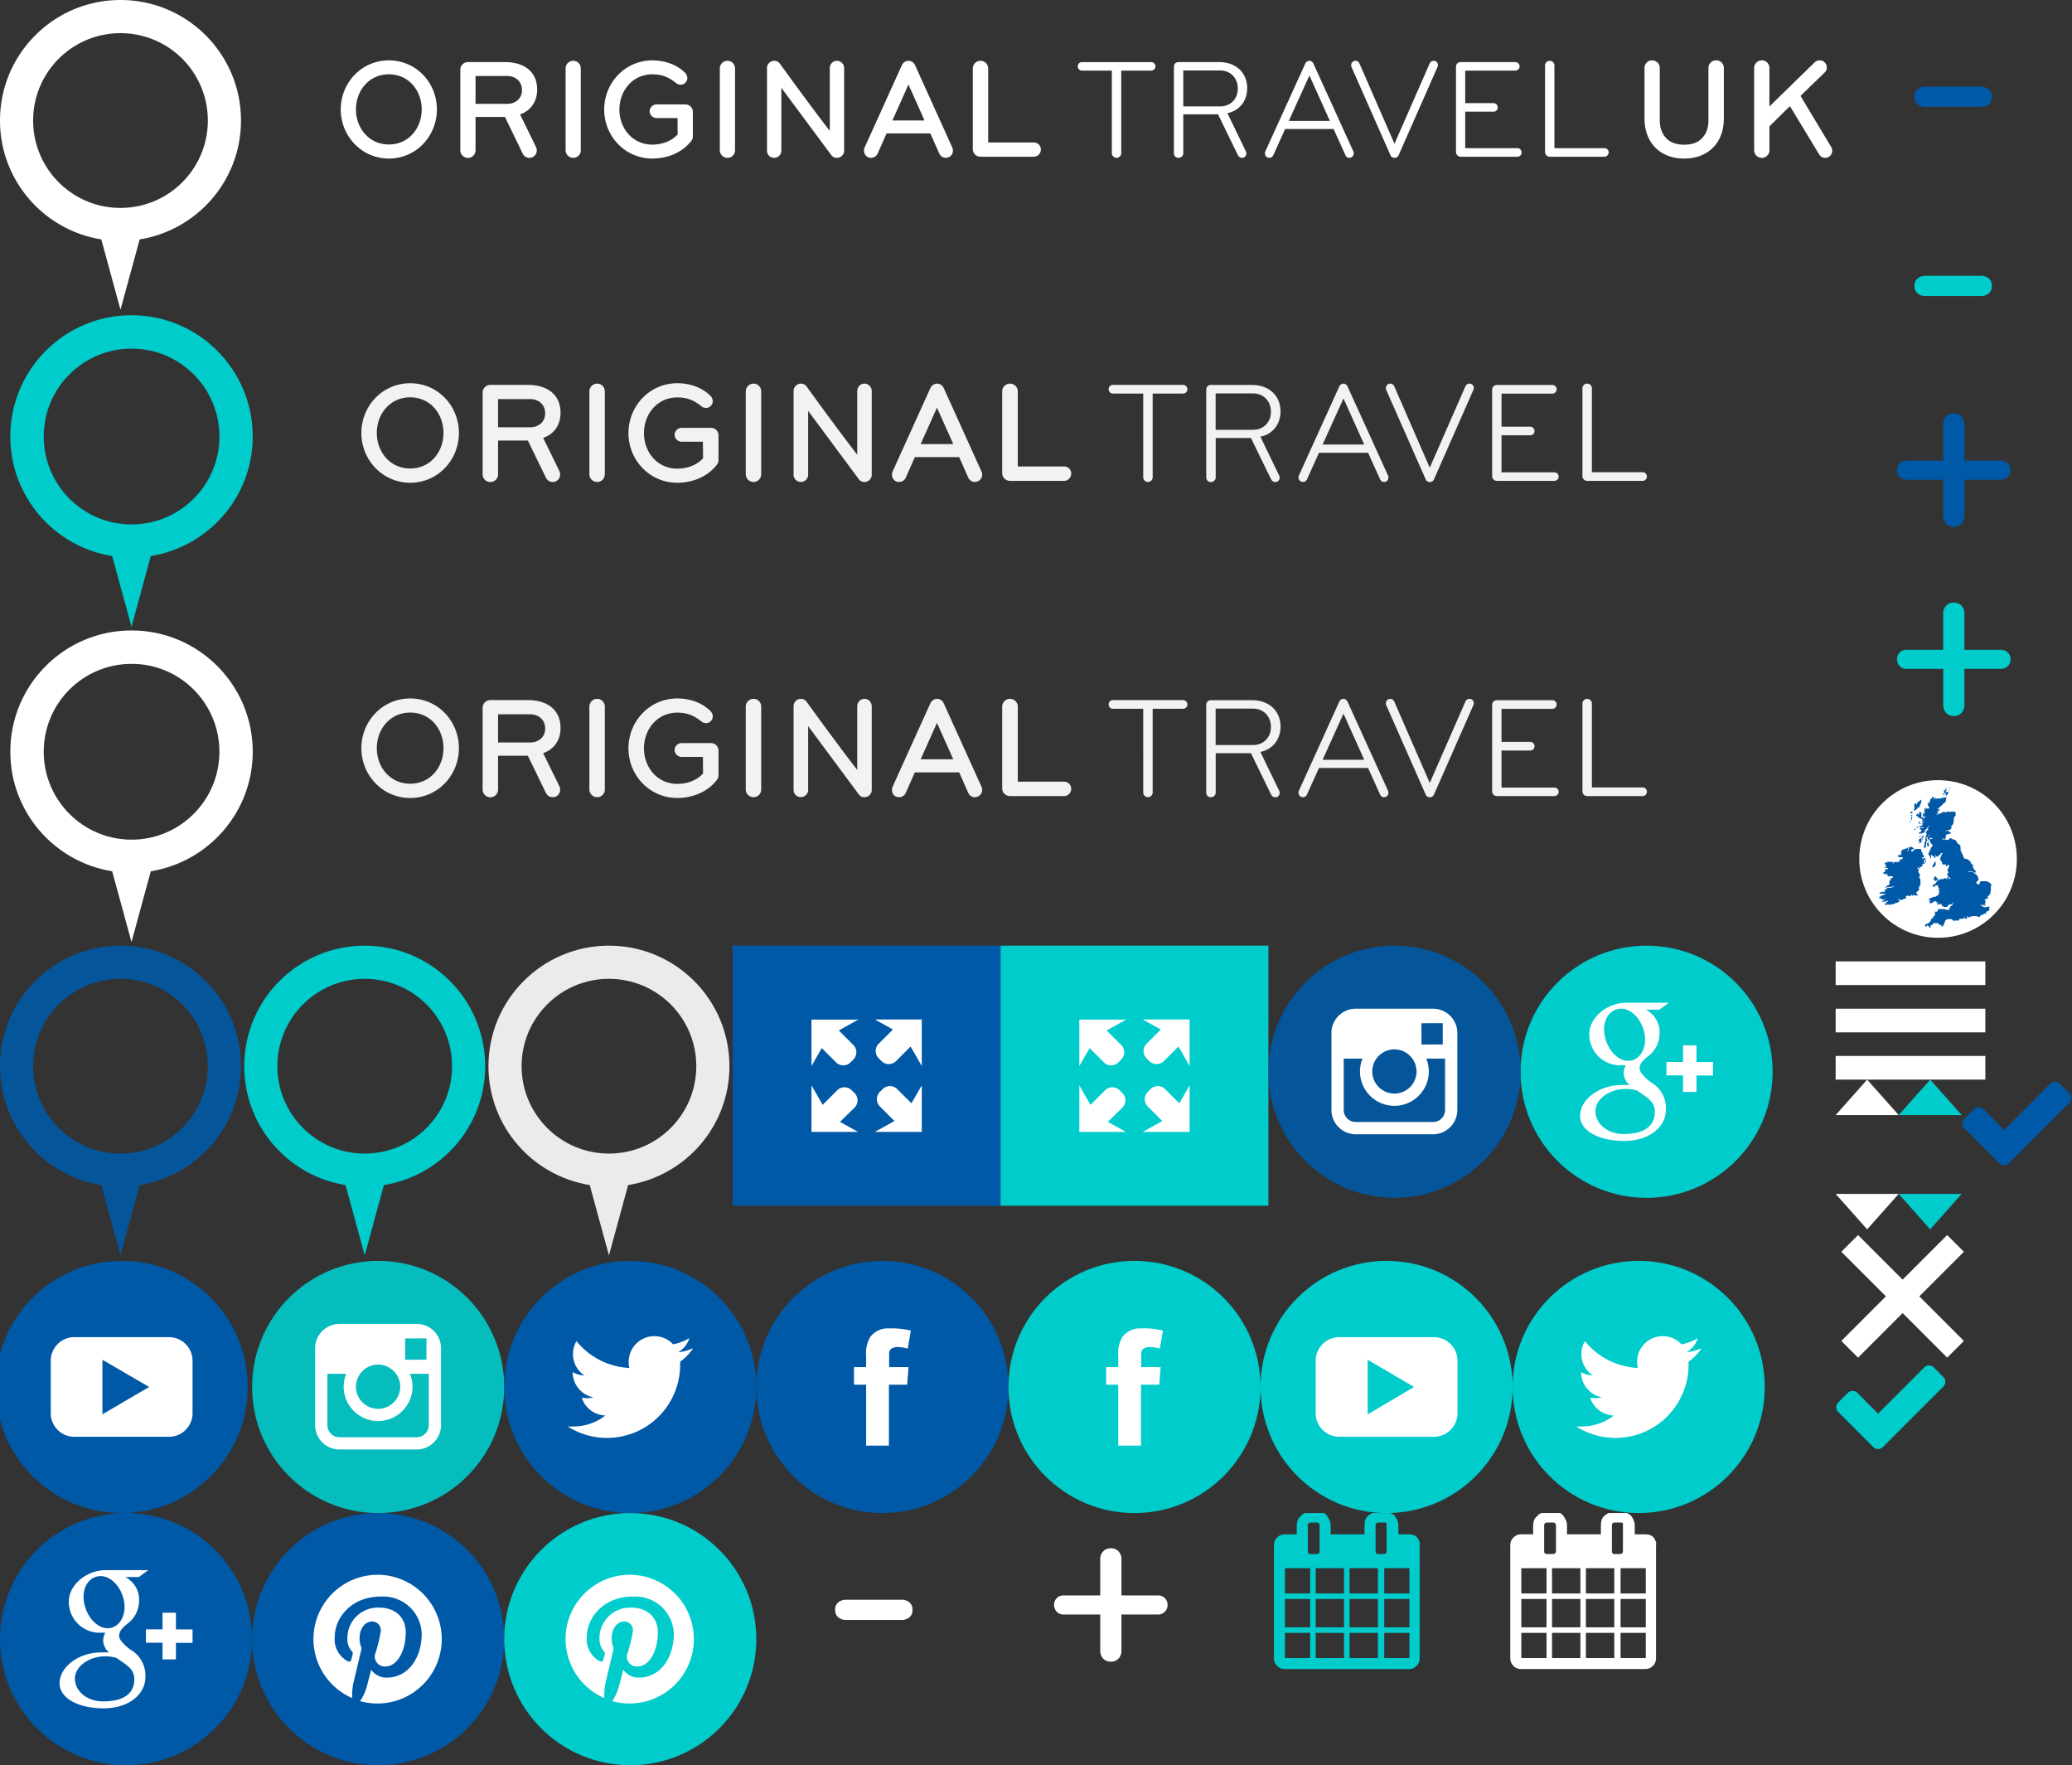 <?xml version="1.0" encoding="utf-8"?><!DOCTYPE svg PUBLIC "-//W3C//DTD SVG 1.1//EN" "http://www.w3.org/Graphics/SVG/1.1/DTD/svg11.dtd"><svg width="263" height="224" viewBox="0 0 263 224" xmlns="http://www.w3.org/2000/svg" xmlns:xlink="http://www.w3.org/1999/xlink"><rect x="0" y="0" width="263" height="224" fill="#333333" stroke="none"/><svg viewBox="0 0 30 24" width="30" height="24" id="calendar-turq" x="156" y="192"><path fill="#0CC" d="M23.9 3.1c-.3-.3-.6-.4-1-.4h-1.4V1.6c0-.5-.2-.9-.5-1.3-.4-.3-.8-.5-1.3-.5H19c-.5 0-.9.2-1.3.5s-.5.8-.5 1.3v1.1h-4.3V1.6c0-.5-.2-.9-.5-1.3s-.8-.5-1.3-.5h-.7c-.5.1-1 .2-1.3.6-.4.3-.5.8-.5 1.2v1.1H7.1c-.4 0-.7.1-1 .4-.3.3-.4.6-.4 1v14.3c0 .4.1.7.4 1 .3.3.6.4 1 .4h15.7c.4 0 .7-.1 1-.4.3-.3.4-.6.4-1V4.1c.1-.3-.1-.7-.3-1zM10.4 18.4H7.1v-3.2h3.2v3.2zm0-3.9H7.1v-3.6h3.2v3.6zm0-4.3H7.1V7h3.2v3.2zm-.3-5.1C10 5 10 5 10 4.9V1.6c0-.1 0-.2.1-.3.1-.1.2-.1.3-.1h.7c.1 0 .2 0 .3.1.1.1.1.2.1.3v3.2c0 .1 0 .2-.1.3-.1.1-.2.1-.3.1h-.7c-.1 0-.2 0-.3-.1zm4.5 13.3H11v-3.2h3.6v3.2zm0-3.9H11v-3.6h3.6v3.6zm0-4.3H11V7h3.6v3.2zm4.3 8.2h-3.6v-3.2h3.6v3.2zm0-3.9h-3.6v-3.6h3.6v3.6zm0-4.3h-3.6V7h3.6v3.2zm-.2-5.1c-.1-.1-.1-.1-.1-.2V1.6c0-.1 0-.2.1-.3.1-.1.2-.1.3-.1h.7c.1 0 .2 0 .3.1v3.5c0 .2 0 .2-.1.3-.1.1-.2.1-.3.1h-.7c-.1 0-.2 0-.2-.1zm4.2 13.3h-3.2v-3.2h3.2v3.2zm0-3.9h-3.2v-3.6h3.2v3.6zm0-4.3h-3.2V7h3.2v3.2z"/></svg><svg viewBox="0 0 30 24" width="30" height="24" id="calendar-wht" x="186" y="192"><path fill="#FFF" d="M23.9 3.1c-.3-.3-.6-.4-1-.4h-1.4V1.6c0-.5-.2-.9-.5-1.3-.4-.3-.8-.5-1.3-.5H19c-.5 0-.9.2-1.3.5s-.5.8-.5 1.3v1.1h-4.3V1.6c0-.5-.2-.9-.5-1.3s-.8-.5-1.3-.5h-.7c-.5.1-1 .2-1.3.6-.4.3-.5.8-.5 1.2v1.1H7.1c-.4 0-.7.1-1 .4-.3.3-.4.6-.4 1v14.3c0 .4.1.7.4 1 .3.3.6.4 1 .4h15.7c.4 0 .7-.1 1-.4.3-.3.4-.6.4-1V4.1c.1-.3-.1-.7-.3-1zM10.4 18.4H7.1v-3.2h3.2v3.2zm0-3.9H7.1v-3.6h3.2v3.6zm0-4.3H7.1V7h3.2v3.2zm-.3-5.1C10 5 10 5 10 4.9V1.6c0-.1 0-.2.1-.3.1-.1.2-.1.3-.1h.7c.1 0 .2 0 .3.1.1.1.1.2.1.3v3.2c0 .1 0 .2-.1.3-.1.1-.2.1-.3.1h-.7c-.1 0-.2 0-.3-.1zm4.5 13.3H11v-3.2h3.6v3.2zm0-3.9H11v-3.6h3.6v3.6zm0-4.3H11V7h3.6v3.2zm4.3 8.2h-3.6v-3.2h3.6v3.2zm0-3.9h-3.6v-3.6h3.6v3.6zm0-4.3h-3.6V7h3.6v3.2zm-.2-5.1c-.1-.1-.1-.1-.1-.2V1.6c0-.1 0-.2.1-.3.1-.1.2-.1.3-.1h.7c.1 0 .2 0 .3.1v3.5c0 .2 0 .2-.1.3-.1.1-.2.1-.3.1h-.7c-.1 0-.2 0-.2-.1zm4.2 13.3h-3.2v-3.2h3.2v3.2zm0-3.9h-3.2v-3.6h3.2v3.6zm0-4.3h-3.2V7h3.2v3.2z"/></svg><svg width="17" height="17" viewBox="0 0 17 17" id="close" x="233" y="156"><g fill="#FFF" fill-rule="evenodd"><path d="M2.843.722l13.435 13.435-2.121 2.121L.722 2.843z"/><path d="M.722 14.157L14.157.722l2.121 2.121L2.843 16.278z"/></g></svg><svg width="8" height="19" viewBox="0 0 8 19" id="dropdown-turq" x="241" y="137"><path d="M4 19l-4-4.5h8L4 19zM4 0l4 4.5H0L4 0z" fill="#0CC" fill-rule="evenodd"/></svg><svg width="8" height="19" viewBox="0 0 8 19" id="dropdown-wht" x="233" y="137"><title>icons/dropdown wht</title><path d="M4 19l-4-4.5h8L4 19zM4 0l4 4.5H0L4 0z" fill="#FFF" fill-rule="evenodd"/></svg><svg data-name="Layer 2" viewBox="0 0 32 32" width="32" height="32" id="fb-blue" x="96" y="160"><title>fb-blue</title><circle fill="#0059a7" cx="16" cy="16" r="16"/><path fill="#fff" d="M12.4 13.48h1.54V12a4 4 0 0 1 .5-2.31 2.75 2.75 0 0 1 2.4-1.12 9.71 9.71 0 0 1 2.77.28l-.39 2.28a5.23 5.23 0 0 0-1.22-.2c-.6 0-1.14.21-1.14.81v1.74h2.46l-.17 2.23h-2.32v7.73h-2.89v-7.73H12.4z"/></svg><svg data-name="Layer 2" viewBox="0 0 32 32" width="32" height="32" id="fb-turq" x="128" y="160"><title>fb-turq</title><circle fill="#0cc" cx="16" cy="16" r="16"/><path fill="#fff" d="M12.4 13.48h1.54V12a4 4 0 0 1 .5-2.31 2.75 2.75 0 0 1 2.4-1.12 9.71 9.71 0 0 1 2.77.28l-.39 2.28a5.23 5.23 0 0 0-1.22-.2c-.6 0-1.14.21-1.14.81v1.74h2.46l-.17 2.23h-2.32v7.73h-2.89v-7.73H12.4z"/></svg><svg data-name="Layer 2" viewBox="0 0 34 33" width="34" height="33" id="fullscreen-blue" x="93" y="120"><title>fullscreen-blue</title><path fill="#0059a7" d="M0 0h34v33H0z"/><path fill="#fff" d="M10 15.27L11.31 13l1.8 1.8a1.31 1.31 0 0 0 1.86 0l.34-.34a1.31 1.31 0 0 0 0-1.86l-1.84-1.84 2.48-1.38H10zM18.06 9.37l2.28 1.27-1.8 1.8a1.31 1.31 0 0 0 0 1.86l.34.34a1.31 1.31 0 0 0 1.86 0l1.84-1.84L24 15.27v-5.9zM20.89 18.21a1.31 1.31 0 0 0-1.86 0l-.34.34a1.31 1.31 0 0 0 0 1.86l1.84 1.84-2.48 1.38H24v-5.9L22.69 20zM15.46 20.56a1.31 1.31 0 0 0 0-1.86l-.34-.34a1.31 1.31 0 0 0-1.86 0l-1.84 1.84L10 17.73v5.9h5.9l-2.28-1.27z"/></svg><svg data-name="Layer 2" viewBox="0 0 34 33" width="34" height="33" id="fullscreen-turq" x="127" y="120"><title>fullscreen-turq</title><path fill="#0cc" d="M0 0h34v33H0z"/><path fill="#fff" d="M10 15.27L11.31 13l1.8 1.8a1.31 1.31 0 0 0 1.86 0l.34-.34a1.31 1.31 0 0 0 0-1.86l-1.84-1.84 2.48-1.38H10zM18.06 9.37l2.28 1.27-1.8 1.8a1.31 1.31 0 0 0 0 1.86l.34.34a1.31 1.31 0 0 0 1.86 0l1.84-1.84L24 15.27v-5.9zM20.89 18.21a1.31 1.31 0 0 0-1.86 0l-.34.34a1.31 1.31 0 0 0 0 1.86l1.84 1.84-2.48 1.38H24v-5.9L22.69 20zM15.46 20.56a1.31 1.31 0 0 0 0-1.86l-.34-.34a1.31 1.31 0 0 0-1.86 0l-1.84 1.84L10 17.73v5.9h5.9l-2.28-1.27z"/></svg><svg data-name="Layer 2" viewBox="0 0 32 32" width="32" height="32" id="google-blue" y="192"><title>google-blue</title><circle fill="#0059a7" cx="16" cy="16" r="16"/><path fill="#fff" d="M16.55 17.33c-.49-.35-1.43-1.19-1.43-1.69s.17-.87 1-1.55a3.65 3.65 0 0 0 1.53-2.83 3.23 3.23 0 0 0-1.75-3.14h1.72l1.21-.88h-5.38c-2.43 0-4.72 1.84-4.72 4a3.92 3.92 0 0 0 4.14 3.94h.5a2.21 2.21 0 0 0-.28 1 2.11 2.11 0 0 0 .74 1.5h-.94c-3 0-5.33 1.92-5.33 3.91s2.54 3.19 5.56 3.19c3.44 0 5.33-1.95 5.33-3.91a3.78 3.78 0 0 0-1.9-3.54zm-2.9-2.72c-1.4 0-2.73-1.56-3-3.4S11.38 8 12.77 8s2.73 1.51 3 3.35-.77 3.3-2.12 3.26zm-.55 9.29c-2.1 0-3.59-1.32-3.59-2.9s1.87-2.85 3.95-2.82a4.57 4.57 0 0 1 1.35.22c1.13.79 1.94 1.23 2.17 2.13a2.4 2.4 0 0 1 .07.56c0 1.57-1.05 2.81-3.95 2.81zm9.23-9.13v-2.12h-1.7v2.11h-2.11v1.7h2.11v2.11h1.7v-2.1h2.11v-1.7z"/></svg><svg data-name="Layer 2" viewBox="0 0 32 32" width="32" height="32" id="google-turq" x="193" y="120"><title>google-turq</title><circle fill="#0cc" cx="16" cy="16" r="16"/><path fill="#fff" d="M16.55 17.33c-.49-.35-1.43-1.19-1.43-1.69s.17-.87 1-1.55a3.65 3.65 0 0 0 1.53-2.83 3.23 3.23 0 0 0-1.75-3.14h1.72l1.21-.88h-5.38c-2.43 0-4.72 1.84-4.72 4a3.92 3.92 0 0 0 4.14 3.94h.5a2.21 2.21 0 0 0-.28 1 2.11 2.11 0 0 0 .74 1.5h-.94c-3 0-5.33 1.92-5.33 3.91s2.54 3.19 5.56 3.19c3.44 0 5.33-1.95 5.33-3.91a3.78 3.78 0 0 0-1.9-3.54zm-2.9-2.72c-1.4 0-2.73-1.56-3-3.4S11.38 8 12.77 8s2.73 1.51 3 3.35-.77 3.3-2.12 3.26zm-.55 9.29c-2.1 0-3.59-1.32-3.59-2.9s1.87-2.85 3.95-2.82a4.57 4.57 0 0 1 1.35.22c1.13.79 1.94 1.23 2.17 2.13a2.4 2.4 0 0 1 .07.56c0 1.57-1.05 2.81-3.95 2.81zm9.23-9.13v-2.12h-1.7v2.11h-2.11v1.7h2.11v2.11h1.7v-2.1h2.11v-1.7z"/></svg><svg width="19" height="15" viewBox="0 0 19 15" id="hamburger" x="233" y="122"><g fill="#FFF"><path d="M0 0h19v3H0zM0 6h19v3H0zM0 12h19v3H0z"/></g></svg><svg width="32" height="32" viewBox="0 0 32 32" id="inst-blue" x="161" y="120"><title>icons/instagram</title><g fill="none" fill-rule="evenodd"><circle fill-opacity=".9" fill="#0059A7" cx="16" cy="16" r="16"/><path d="M22.422 20.854a1.53 1.53 0 0 1-1.531 1.526h-9.802a1.53 1.53 0 0 1-1.531-1.526v-6.523h2.385a4.314 4.314 0 0 0-.322 1.636 4.368 4.368 0 0 0 4.369 4.357c2.41 0 4.37-1.955 4.37-4.357 0-.578-.117-1.13-.323-1.636h2.385v6.523zm-8.712-6.523a2.81 2.81 0 0 1 2.28-1.17c.938 0 1.769.464 2.28 1.17.334.461.532 1.025.532 1.636a2.812 2.812 0 0 1-2.812 2.804 2.812 2.812 0 0 1-2.812-2.804c0-.611.199-1.175.532-1.636zm8.067-4.495h.353v2.7l-2.7.009-.008-2.701 2.355-.008zM20.89 8h-9.802A3.087 3.087 0 0 0 8 11.078v9.776a3.088 3.088 0 0 0 3.09 3.08h9.801a3.087 3.087 0 0 0 3.088-3.08v-9.776A3.086 3.086 0 0 0 20.891 8z" fill="#FFF"/></g></svg><svg width="32" height="32" viewBox="0 0 32 32" id="inst-turq" x="32" y="160"><title>icons/instagram</title><g fill="none" fill-rule="evenodd"><circle fill-opacity=".9" fill="#0cc" cx="16" cy="16" r="16"/><path d="M22.422 20.854a1.53 1.53 0 0 1-1.531 1.526h-9.802a1.53 1.53 0 0 1-1.531-1.526v-6.523h2.385a4.314 4.314 0 0 0-.322 1.636 4.368 4.368 0 0 0 4.369 4.357c2.41 0 4.37-1.955 4.37-4.357 0-.578-.117-1.13-.323-1.636h2.385v6.523zm-8.712-6.523a2.81 2.81 0 0 1 2.28-1.17c.938 0 1.769.464 2.28 1.17.334.461.532 1.025.532 1.636a2.812 2.812 0 0 1-2.812 2.804 2.812 2.812 0 0 1-2.812-2.804c0-.611.199-1.175.532-1.636zm8.067-4.495h.353v2.7l-2.7.009-.008-2.701 2.355-.008zM20.89 8h-9.802A3.087 3.087 0 0 0 8 11.078v9.776a3.088 3.088 0 0 0 3.09 3.08h9.801a3.087 3.087 0 0 0 3.088-3.08v-9.776A3.086 3.086 0 0 0 20.891 8z" fill="#FFF"/></g></svg><svg width="210" height="40" viewBox="0 0 210 40" id="logo-turq" y="40"><path fill="#0CC" d="M32.08 15.39C32.08 6.89 25.19 0 16.69 0S1.31 6.89 1.31 15.39c0 7.66 5.6 14 12.93 15.17l2.45 8.98 2.45-8.98c7.33-1.18 12.94-7.51 12.94-15.17m-4.23 0c0 6.16-4.99 11.16-11.15 11.16s-11.15-5-11.15-11.16S10.54 4.24 16.7 4.24c6.15-.01 11.15 4.99 11.15 11.15"/><path fill="#F2F2F2" d="M52.07 10.42c-2.54 0-4.24 2.08-4.24 4.52 0 2.43 1.7 4.51 4.24 4.51s4.22-2.08 4.22-4.51c0-2.44-1.68-4.52-4.22-4.52m0 10.84c-3.51 0-6.2-2.89-6.2-6.32 0-3.44 2.69-6.31 6.2-6.31 3.51 0 6.18 2.87 6.18 6.31 0 3.43-2.67 6.32-6.18 6.32M67.28 10.64h-4.06v3.58h4.06c1.06 0 1.92-.66 1.92-1.77 0-1.12-.84-1.81-1.92-1.81m1.66 4.93s.07.13 2.07 4.22c.07.13.09.26.09.4 0 .36-.18.71-.53.88-.12.07-.27.09-.42.09-.36 0-.69-.2-.86-.55L67 15.9h-3.78v4.3c0 .55-.45.97-.99.97-.53 0-.97-.44-.97-.97V9.81c0-.53.44-.97.97-.97h4.79c2.28 0 4.13 1.1 4.13 3.55 0 1.48-.78 2.7-2.21 3.18M75.8 21.16c-.55 0-.99-.44-.99-.99V9.67c0-.55.44-.99.99-.99s.97.44.97.99v10.51c-.01.55-.42.98-.97.98M90.96 19.01c-1.19 1.53-3.12 2.25-4.99 2.25-3.51 0-6.2-2.87-6.2-6.3 0-3.44 2.69-6.33 6.2-6.33 1.55 0 3.09.51 4.17 1.56.22.2.33.48.33.73 0 .18-.05.35-.18.51a.81.81 0 0 1-.66.33c-.2 0-.4-.05-.56-.18-.71-.55-1.54-1.15-3.09-1.15-2.56 0-4.24 2.12-4.24 4.53s1.68 4.51 4.24 4.51c1.23 0 2.47-.44 3.26-1.32l-.02-2.1h-2.69c-.48 0-.9-.39-.9-.88s.42-.88.9-.88h3.68c.6 0 .99.44.99.99v3.1c-.01.28-.07.43-.24.63M95.65 21.16c-.55 0-.99-.44-.99-.99V9.67c0-.55.44-.99.99-.99s.97.44.97.99v10.51c-.01.55-.42.98-.97.98M109.72 21.16c-.31 0-.53-.11-.71-.35l-6.43-8.67v8.1c0 .51-.42.91-.93.91a.91.91 0 0 1-.92-.91V9.62c0-.48.36-.94.95-.94.27 0 .55.15.69.35 0 0 3.62 5.03 6.44 8.67V9.62c0-.51.4-.94.91-.94s.93.42.93.94v10.64c0 .5-.42.9-.93.9M118.93 11.73l-2.07 4.62H121l-2.07-4.62zm5.2 9.34c-.13.05-.26.09-.39.09a.91.91 0 0 1-.84-.55l-1.15-2.6h-5.63l-1.15 2.6c-.14.35-.51.55-.86.55-.13 0-.24-.02-.36-.07-.33-.14-.53-.49-.53-.84 0-.13.02-.27.07-.4l4.81-10.62c.15-.31.48-.55.84-.55.37 0 .69.22.84.55l4.81 10.62c.05.13.08.25.08.38-.01.35-.2.7-.54.84M135.06 21.02h-6.86c-.55 0-.99-.44-.99-.99V9.67c0-.55.44-.99.99-.99s.99.44.99.99v9.52h5.87c.51 0 .91.39.91.9s-.4.93-.91.93M150.15 9.94h-3.84v10.62c0 .33-.27.6-.6.6-.33 0-.6-.27-.6-.6V9.94h-3.84c-.31 0-.55-.24-.55-.55 0-.31.24-.55.55-.55h8.88c.31 0 .57.24.57.55 0 .32-.26.55-.57.55M159.04 9.92h-4.74v4.62h4.74c1.33 0 2.28-.95 2.28-2.3s-.95-2.32-2.28-2.32m.95 5.49s.07.18 2.38 4.94c.04.09.06.17.06.26 0 .2-.11.42-.31.51-.07.04-.16.05-.24.05-.22 0-.42-.13-.53-.33-2.56-5.24-2.56-5.26-2.56-5.26h-4.48v5.01c0 .33-.29.58-.62.58s-.58-.26-.58-.58V9.43c0-.33.25-.58.58-.58h5.23c2.08 0 3.62 1.28 3.62 3.38-.01 1.59-1 2.88-2.55 3.18M170.53 10.56l-2.65 5.85h5.28l-2.63-5.85zm5.38 10.55a.42.42 0 0 1-.22.05.53.53 0 0 1-.51-.33l-1.53-3.38h-6.23l-1.52 3.37a.57.57 0 0 1-.51.34c-.07 0-.16-.02-.24-.05a.56.56 0 0 1-.33-.51c0-.07 0-.17.04-.24L170 9.03a.62.62 0 0 1 .53-.35c.28 0 .46.24.51.35l5.15 11.33c.04.07.04.17.04.24.01.22-.12.42-.32.51M187.02 9.47l-5.01 11.37a.56.56 0 0 1-.51.33c-.24 0-.44-.11-.53-.33l-5.02-11.37c-.04-.07-.04-.15-.04-.22 0-.3.22-.57.55-.57.22 0 .42.13.51.33l4.51 10.34 4.53-10.34c.09-.2.29-.33.51-.33.35 0 .55.27.55.57 0 .07-.01.14-.05.22M197.29 21.02H190c-.33 0-.6-.27-.6-.6V9.43c0-.33.27-.58.6-.58h7.02c.31 0 .57.24.57.55 0 .31-.26.55-.57.55h-6.43v4.19h3.64c.31 0 .55.24.55.55 0 .31-.24.55-.55.55h-3.64v4.7h6.71c.31 0 .54.24.54.55 0 .29-.24.53-.55.53M208.5 21.02h-7.04c-.33 0-.6-.27-.6-.6V9.28c0-.33.27-.6.6-.6.33 0 .6.27.6.6v10.64h6.43c.31 0 .55.22.55.53 0 .32-.23.57-.54.57"/></svg><svg width="210" height="40" viewBox="0 0 210 40" id="logo-wht" y="80"><path fill="#fff" d="M32.08 15.39C32.08 6.89 25.19 0 16.69 0S1.31 6.89 1.31 15.39c0 7.66 5.6 14 12.93 15.17l2.45 8.98 2.45-8.98c7.33-1.18 12.94-7.51 12.94-15.17m-4.23 0c0 6.16-4.99 11.16-11.15 11.16s-11.15-5-11.15-11.16S10.54 4.24 16.7 4.24c6.15-.01 11.15 4.99 11.15 11.15"/><path fill="#F2F2F2" d="M52.07 10.42c-2.54 0-4.24 2.08-4.24 4.52 0 2.43 1.7 4.51 4.24 4.51s4.22-2.08 4.22-4.51c0-2.44-1.68-4.52-4.22-4.52m0 10.84c-3.51 0-6.2-2.89-6.2-6.32 0-3.44 2.69-6.31 6.2-6.31 3.51 0 6.18 2.87 6.18 6.31 0 3.43-2.67 6.32-6.18 6.32M67.28 10.64h-4.06v3.58h4.06c1.06 0 1.92-.66 1.92-1.77 0-1.12-.84-1.81-1.92-1.81m1.66 4.93s.07.13 2.07 4.22c.07.13.09.26.09.4 0 .36-.18.71-.53.88-.12.07-.27.09-.42.09-.36 0-.69-.2-.86-.55L67 15.9h-3.78v4.3c0 .55-.45.97-.99.97-.53 0-.97-.44-.97-.97V9.81c0-.53.44-.97.97-.97h4.79c2.28 0 4.13 1.1 4.13 3.55 0 1.48-.78 2.7-2.21 3.18M75.8 21.16c-.55 0-.99-.44-.99-.99V9.67c0-.55.44-.99.99-.99s.97.44.97.99v10.51c-.01.55-.42.98-.97.98M90.96 19.01c-1.19 1.53-3.12 2.25-4.99 2.25-3.51 0-6.2-2.87-6.2-6.3 0-3.44 2.69-6.33 6.2-6.33 1.55 0 3.09.51 4.17 1.56.22.2.33.48.33.73 0 .18-.05.35-.18.51a.81.81 0 0 1-.66.33c-.2 0-.4-.05-.56-.18-.71-.55-1.54-1.15-3.09-1.15-2.56 0-4.24 2.12-4.24 4.53s1.68 4.51 4.24 4.51c1.23 0 2.47-.44 3.26-1.32l-.02-2.1h-2.69c-.48 0-.9-.39-.9-.88s.42-.88.9-.88h3.68c.6 0 .99.44.99.99v3.1c-.01.28-.07.43-.24.63M95.65 21.16c-.55 0-.99-.44-.99-.99V9.67c0-.55.44-.99.99-.99s.97.44.97.99v10.51c-.01.55-.42.98-.97.98M109.72 21.16c-.31 0-.53-.11-.71-.35l-6.43-8.67v8.1c0 .51-.42.91-.93.91a.91.91 0 0 1-.92-.91V9.62c0-.48.36-.94.95-.94.27 0 .55.15.69.35 0 0 3.62 5.03 6.44 8.67V9.62c0-.51.4-.94.91-.94s.93.42.93.94v10.64c0 .5-.42.9-.93.9M118.93 11.73l-2.07 4.62H121l-2.07-4.62zm5.2 9.34c-.13.05-.26.09-.39.09a.91.91 0 0 1-.84-.55l-1.15-2.6h-5.63l-1.15 2.6c-.14.35-.51.55-.86.55-.13 0-.24-.02-.36-.07-.33-.14-.53-.49-.53-.84 0-.13.02-.27.07-.4l4.81-10.62c.15-.31.48-.55.84-.55.37 0 .69.22.84.55l4.81 10.62c.05.13.08.25.08.38-.01.35-.2.7-.54.84M135.06 21.02h-6.86c-.55 0-.99-.44-.99-.99V9.67c0-.55.44-.99.99-.99s.99.44.99.99v9.52h5.87c.51 0 .91.39.91.9s-.4.93-.91.93M150.15 9.94h-3.84v10.62c0 .33-.27.6-.6.6-.33 0-.6-.27-.6-.6V9.94h-3.84c-.31 0-.55-.24-.55-.55 0-.31.24-.55.55-.55h8.88c.31 0 .57.24.57.55 0 .32-.26.55-.57.55M159.04 9.92h-4.74v4.62h4.74c1.33 0 2.28-.95 2.28-2.3s-.95-2.32-2.28-2.32m.95 5.49s.07.18 2.38 4.94c.04.09.06.17.06.26 0 .2-.11.42-.31.51-.07.04-.16.05-.24.05-.22 0-.42-.13-.53-.33-2.56-5.24-2.56-5.26-2.56-5.26h-4.48v5.01c0 .33-.29.58-.62.58s-.58-.26-.58-.58V9.43c0-.33.25-.58.58-.58h5.23c2.08 0 3.62 1.28 3.62 3.38-.01 1.59-1 2.88-2.55 3.18M170.53 10.56l-2.65 5.85h5.28l-2.63-5.85zm5.38 10.55a.42.42 0 0 1-.22.05.53.53 0 0 1-.51-.33l-1.53-3.38h-6.23l-1.52 3.37a.57.57 0 0 1-.51.34c-.07 0-.16-.02-.24-.05a.56.56 0 0 1-.33-.51c0-.07 0-.17.04-.24L170 9.03a.62.62 0 0 1 .53-.35c.28 0 .46.24.51.35l5.15 11.33c.04.07.04.17.04.24.01.22-.12.42-.32.51M187.02 9.47l-5.01 11.37a.56.56 0 0 1-.51.33c-.24 0-.44-.11-.53-.33l-5.02-11.37c-.04-.07-.04-.15-.04-.22 0-.3.22-.57.55-.57.22 0 .42.13.51.33l4.51 10.34 4.53-10.34c.09-.2.29-.33.51-.33.35 0 .55.27.55.57 0 .07-.01.14-.05.22M197.29 21.02H190c-.33 0-.6-.27-.6-.6V9.43c0-.33.27-.58.6-.58h7.02c.31 0 .57.24.57.55 0 .31-.26.55-.57.55h-6.43v4.19h3.64c.31 0 .55.24.55.55 0 .31-.24.55-.55.55h-3.64v4.7h6.71c.31 0 .54.24.54.55 0 .29-.24.53-.55.53M208.5 21.02h-7.04c-.33 0-.6-.27-.6-.6V9.28c0-.33.27-.6.6-.6.33 0 .6.27.6.6v10.64h6.43c.31 0 .55.22.55.53 0 .32-.23.57-.54.57"/></svg><svg width="233" height="40" viewBox="0 0 233 40" id="logo-wht-otuk"><title>icons/logo wht</title><g fill="#FFF" fill-rule="evenodd"><path d="M181.98 7.717a.554.554 0 0 0-.507.324l-4.47 10.204L172.55 8.04a.555.555 0 0 0-.507-.324c-.322 0-.54.267-.54.56 0 .07 0 .141.037.213l4.955 11.212c.091.22.292.326.525.326a.55.55 0 0 0 .506-.326l4.941-11.212a.496.496 0 0 0 .05-.213c0-.293-.194-.56-.538-.56zm-18.388 7.626l2.612-5.77 2.597 5.77h-5.209zm3.117-7.283c-.052-.108-.233-.344-.505-.344-.27 0-.468.216-.522.344L160.6 19.236c-.037.072-.037.162-.037.234 0 .22.123.418.324.506a.557.557 0 0 0 .233.052.57.57 0 0 0 .506-.338l1.497-3.321h6.147l1.513 3.333c.09.22.287.326.505.326a.468.468 0 0 0 .218-.052.551.551 0 0 0 .324-.506c0-.072 0-.162-.038-.234L166.709 8.06zm-35.496 10.022h-5.784V8.69a.972.972 0 0 0-.977-.974.97.97 0 0 0-.973.974v10.221a.97.97 0 0 0 .973.976h6.761a.909.909 0 0 0 .902-.922c0-.503-.395-.883-.902-.883zm23.653-4.58h-4.673V8.943h4.673c1.315 0 2.25.952 2.25 2.288 0 1.335-.935 2.271-2.25 2.271zm3.44-2.287c0-2.075-1.511-3.337-3.568-3.337h-5.157a.57.57 0 0 0-.576.577v10.999c0 .323.251.575.576.575.326 0 .612-.252.612-.575v-4.942h4.42s0 .018 2.522 5.19c.11.201.309.327.522.327a.547.547 0 0 0 .237-.053c.2-.09.306-.31.306-.505a.604.604 0 0 0-.056-.252c-2.27-4.69-2.341-4.868-2.341-4.868 1.53-.29 2.503-1.568 2.503-3.136zM146.104 7.88h-8.76a.532.532 0 0 0-.542.54c0 .307.236.54.542.54h3.785v10.475a.6.6 0 0 0 .594.594.599.599 0 0 0 .597-.594V8.96h3.784c.307 0 .56-.234.56-.542a.547.547 0 0 0-.56-.54zm86.331 10.775l-3.894-6.485c.363-.349.689-.666.978-.95.29-.283.618-.6.986-.951.369-.35.735-.705 1.097-1.067a.8.8 0 0 0 .272-.635.844.844 0 0 0-.29-.669c-.157-.158-.364-.237-.617-.237a.859.859 0 0 0-.634.254l-5.74 5.595v-4.87a.975.975 0 0 0-.272-.69.905.905 0 0 0-.687-.289.934.934 0 0 0-.698.29.962.962 0 0 0-.28.689v10.413c0 .278.094.51.28.697.187.187.419.28.698.28a.902.902 0 0 0 .687-.29.967.967 0 0 0 .273-.687v-3.025l.316-.307c.164-.157.36-.35.587-.58.231-.229.49-.486.78-.77.29-.283.598-.582.925-.897l3.693 6.104a.884.884 0 0 0 .78.452c.167 0 .32-.042.452-.127a.828.828 0 0 0 .326-.335.94.94 0 0 0 .109-.443.862.862 0 0 0-.127-.47zm-39.837.148h-6.617V14.17h3.587a.53.53 0 0 0 .541-.54.53.53 0 0 0-.541-.54h-3.587V8.96h6.344c.31 0 .562-.234.562-.542a.547.547 0 0 0-.562-.54h-6.92a.585.585 0 0 0-.596.575v10.839c0 .322.27.595.596.595h7.193a.533.533 0 0 0 .539-.543.531.531 0 0 0-.539-.542zm11.05 0h-6.343V8.31a.598.598 0 0 0-.598-.594.598.598 0 0 0-.593.594v10.982c0 .322.27.595.593.595h6.94c.309 0 .54-.253.54-.561 0-.306-.231-.524-.54-.524zM217.83 7.66a.948.948 0 0 0-.697.281.952.952 0 0 0-.281.698v6.647c0 .916-.262 1.66-.786 2.227-.526.567-1.29.85-2.292.85-1.002 0-1.77-.283-2.3-.85-.532-.568-.797-1.311-.797-2.227V8.639a.951.951 0 0 0-.28-.698.947.947 0 0 0-.698-.281.916.916 0 0 0-.687.281.964.964 0 0 0-.273.698v6.374c0 .773.118 1.473.354 2.101a4.534 4.534 0 0 0 1.013 1.61 4.5 4.5 0 0 0 1.593 1.034c.623.242 1.315.362 2.075.362.76 0 1.45-.12 2.073-.362a4.508 4.508 0 0 0 1.595-1.033c.44-.446.778-.984 1.014-1.611.235-.628.352-1.328.352-2.1V8.638a.951.951 0 0 0-.28-.698.948.948 0 0 0-.698-.281zM49.362 18.334c-2.507 0-4.18-2.056-4.18-4.451 0-2.4 1.673-4.453 4.18-4.453 2.508 0 4.165 2.054 4.165 4.453 0 2.395-1.657 4.45-4.165 4.45zm0-10.673c-3.46 0-6.112 2.834-6.112 6.222 0 3.39 2.653 6.237 6.112 6.237 3.462 0 6.093-2.848 6.093-6.237 0-3.388-2.631-6.222-6.093-6.222zm23.404.054a.97.97 0 0 0-.974.975v10.366c0 .54.43.973.974.973.542 0 .954-.433.954-.973V8.69c0-.542-.412-.975-.954-.975zm14.205 5.534h-3.625c-.468 0-.883.381-.883.868 0 .486.415.864.883.864h2.652l.02 2.073c-.779.866-2.003 1.298-3.212 1.298-2.524 0-4.184-2.074-4.184-4.45 0-2.382 1.66-4.472 4.184-4.472 1.532 0 2.345.594 3.049 1.137.163.126.36.178.556.178.253 0 .488-.11.65-.326a.782.782 0 0 0 .179-.502.99.99 0 0 0-.325-.722c-1.06-1.027-2.577-1.534-4.11-1.534-3.46 0-6.113 2.849-6.113 6.24 0 3.387 2.653 6.218 6.114 6.218 1.838 0 3.748-.701 4.92-2.217a.83.83 0 0 0 .218-.614v-3.062c0-.542-.378-.977-.973-.977zm26.302 2.039l2.038-4.56 2.04 4.56h-4.078zm2.87-7.03a.913.913 0 0 0-.832-.541c-.358 0-.685.236-.83.54l-4.74 10.476a1.01 1.01 0 0 0-.072.395c0 .343.2.687.525.828a.821.821 0 0 0 .358.073c.343 0 .705-.198.847-.541l1.136-2.56h5.554l1.136 2.56a.9.9 0 0 0 .827.541.982.982 0 0 0 .382-.09c.34-.143.522-.486.522-.829a.94.94 0 0 0-.074-.377l-4.74-10.476zm-51.78 4.922H60.36V9.644h4.003c1.065 0 1.893.685 1.893 1.787 0 1.098-.845 1.75-1.893 1.75zm3.82-1.804c0-2.416-1.819-3.497-4.073-3.497h-4.724a.962.962 0 0 0-.955.956v10.241a.964.964 0 1 0 1.929 0v-4.238h3.732l2.254 4.65a.93.93 0 0 0 .847.542c.145 0 .29-.018.414-.09.346-.162.526-.507.526-.864a.77.77 0 0 0-.09-.4c-1.967-4.037-2.039-4.163-2.039-4.163 1.406-.471 2.18-1.677 2.18-3.137zm24.16-3.661a.972.972 0 0 0-.974.975v10.366c0 .54.435.973.974.973.543 0 .954-.433.954-.973V8.69c0-.542-.41-.975-.954-.975zm13.883 0a.91.91 0 0 0-.9.923v7.969c-2.779-3.588-6.348-8.546-6.348-8.546a.874.874 0 0 0-.685-.346.918.918 0 0 0-.937.923v10.49c0 .506.397.901.902.901a.906.906 0 0 0 .918-.901v-7.986l6.347 8.547c.181.234.397.34.703.34.504 0 .92-.395.92-.901V8.638a.927.927 0 0 0-.92-.923zM26.381 15.294c0 6.123-4.964 11.09-11.088 11.09-6.122 0-11.087-4.967-11.087-11.09S9.17 4.208 15.293 4.208c6.124 0 11.088 4.963 11.088 11.086m4.207 0C30.588 6.848 23.74 0 15.294 0 6.847 0 0 6.848 0 15.294 0 22.91 5.572 29.21 12.857 30.378l2.436 8.924 2.436-8.924c7.285-1.169 12.86-7.465 12.86-15.084"/></g></svg><svg data-name="Layer 2" viewBox="0 0 26 26" width="26" height="26" id="map" x="233" y="96"><circle fill="#fff" cx="13" cy="13" r="10"/><path fill="#0059a7" d="M10.83 8.47s-.06.06-.05.09 0 .07.07 0 .06-.07 0-.11l-.02.02zM14 4.89a1 1 0 0 0 .1.11 1.35 1.35 0 0 1 .06-.19v-.06h-.07a.08.08 0 0 0-.09.14zm-.3 0c0 .08.1.09.1 0s0-.19-.1-.2a.3.3 0 0 0-.11 0v.07s.14.03.15.11zM10.6 11c0 .1.08-.05.12-.06s.16 0 .19-.08 0-.1 0-.14a.57.57 0 0 1-.06-.14v-.23l-.2.12v.07-.08s-.09.09-.11.09 0 .14 0 .15a.85.85 0 0 0 0 .17s.13-.09.13-.14a.1.1 0 0 1 0-.07h.09s-.07 0-.05.08 0 .06 0 .11-.15.07-.11.15zm.28-3.29v-.07a.74.74 0 0 0 0-.09 1.08 1.08 0 0 0 0-.11V7.14L10.69 7l-.1.1v.27h-.08l-.09-.09-.09-.11v.17a.79.79 0 0 0 0 .11l-.11-.15v.23l.12.07v-.08h.08l.06.07-.06.06s0 .11.07.13H10.61a.14.14 0 0 1 .06 0h.07l.06.11.2.05A.21.21 0 0 1 11 8h.11l-.11.08c-.07 0-.06.09 0 .16s.05 0 .12 0 .11-.07.12-.12.05-.08.11-.12 0-.09 0-.13-.12 0-.12 0h-.08c-.01 0 0-.07 0-.09S11 7.71 11 7.71h-.05s-.06.04-.07.02zm3.75-3.92v-.06.08zM10.5 8.92a.29.29 0 0 0-.09 0l-.14.12v.06c0 .06.16-.06.2-.12s.06-.06.03-.06zm.27 1.23a.31.31 0 0 0 0-.1h-.07a.28.28 0 0 0-.05.15c.04.07.13-.05.13-.05zm.23.49a.38.38 0 0 1 0-.13v-.1a.72.72 0 0 1 .07-.13s.06-.13.1-.18a.13.13 0 0 0 0-.09v-.17V9.99l-.19.14-.07.14V10.42a.49.49 0 0 0 0 .19l.09.04zm3.44-6.3c.07 0 .05 0 0-.05a.59.59 0 0 0-.11-.07s.05.11.12.12zm0-.3a.33.33 0 0 0 .11-.04l.06-.06H14.46V4s-.06.08 0 0zm-.77.49s0 .08.07 0 .06-.06.07 0 0 .12.05.16.11 0 .15 0 0 0 .07.07.18 0 .22-.07 0-.08 0-.11-.07-.14-.11-.09 0 0-.09 0-.12.06-.16 0 .07-.05.1-.1 0 0-.05-.07.08 0 .12-.07-.05-.1-.14-.1 0 .08 0 .12-.08 0-.12 0-.1 0-.11.12a1 1 0 0 0 0 .18zm.54-.42h-.06c-.06 0 .05 0 .09.01zM14 4h.06c.06 0 .05.05.06 0s0 0 0-.06 0 0-.05 0H14A.62.62 0 0 1 14 4zm.26.19v.05c0 .05.03.02.02-.06zm-.14-.34v.06c0 .06.02-.05.02-.07zm-2.79 5.56l-.11-.1-.16-.06-.06-.11c-.06-.11-.09-.14-.12-.14l-.21.07s.05.05 0 .08 0 0 .08.07a.34.34 0 0 1 .09.1h.12l-.09.09s-.14.12-.09.14a.43.43 0 0 0 .17 0 1.38 1.38 0 0 1-.23.1s-.11-.08-.13 0 0 .12 0 .13.08 0 .14 0h.19a.74.74 0 0 1 .16-.1v.06l.16-.1h-.05.08s.07-.22.06-.23zm8.4 6.74a3.6 3.6 0 0 0-.38-.24.51.51 0 0 0-.28-.08.77.77 0 0 0-.19 0h-.42c-.11 0-.16.12-.16.19a1 1 0 0 1-.07.21.18.18 0 0 0-.14 0c-.08 0-.11-.07-.15-.13s-.16 0-.16 0l.16-.25s.18-.13.19-.19a.69.69 0 0 0-.05-.31c0-.08-.17-.32-.19-.34a.17.17 0 0 0-.09-.07s-.06 0-.11-.09-.09 0-.13-.07a.82.82 0 0 1-.14-.14h-.14a.14.14 0 0 0-.14 0H16.85s0-.07.09-.08a1.75 1.75 0 0 1 .21 0h.13c.02 0 .18.05.21.08l.1.08h.26l-.1-.21-.25-.29a.53.53 0 0 1-.09-.34c0-.09.1-.07.1-.07v-.06a.57.57 0 0 0-.16 0v-.09h-.09a.1.1 0 0 1-.05-.1 1.3 1.3 0 0 0-.1-.18.66.66 0 0 1-.08-.15s-.12 0-.15-.07-.08-.1-.11-.11a1.58 1.58 0 0 1-.25-.07.66.66 0 0 0-.18 0v-.09a.22.22 0 0 0-.06-.06.3.3 0 0 1-.1-.19c0-.08 0-.12-.06-.17a.52.52 0 0 0-.09-.18.51.51 0 0 1-.06-.16.93.93 0 0 0-.06-.14.29.29 0 0 1-.06-.2.23.23 0 0 0 0-.16s-.05-.09 0-.12 0-.11-.07-.23-.06-.13-.13-.14a.2.2 0 0 1-.14-.09l-.19-.28-.08-.12c0-.07-.05-.08-.09-.08a.52.52 0 0 1-.15 0s0-.06-.07-.06a.31.31 0 0 1-.19-.08c-.07-.07-.23-.1-.3 0a.33.33 0 0 1-.22.16c-.13 0-.19 0-.29-.07a1.36 1.36 0 0 0-.31 0 .22.22 0 0 1-.17-.09h.18a.75.75 0 0 0 .19 0 .37.37 0 0 0 .18-.07.47.47 0 0 1 0-.36c0-.07.16-.09.21-.15s.1 0 .18 0a.35.35 0 0 0 .23-.16c0-.05 0-.05-.06-.09s-.08 0-.19-.07 0-.16 0-.17a.34.34 0 0 0-.26.07.71.71 0 0 1-.19.09 1.41 1.41 0 0 1 .25-.2.35.35 0 0 1 .19 0h.15s.11-.16.18-.23.05 0 0-.13 0-.07 0-.14.05-.07.11-.11.12-.19.15-.23 0-.18 0-.25a.26.26 0 0 0 .05-.19 1.3 1.3 0 0 1 0-.19.48.48 0 0 1 .11-.22c.05-.07.1-.08.12-.14a.36.36 0 0 0 0-.17v-.14c0-.06 0-.05-.06-.12s.01-.06-.01-.06h-.1a1.93 1.93 0 0 1-.19 0 .45.45 0 0 0-.17 0 1.4 1.4 0 0 1-.41 0c-.16 0-.15 0-.27.08S13.83 7 13.8 7s-.17 0-.19.08a.29.29 0 0 1-.17.05s-.07.07-.15.12a.22.22 0 0 1-.16 0h-.08s-.08.07-.12.11l-.11.07h-.1.1a.29.29 0 0 0 0-.07l.18-.23.05-.08H13a.18.18 0 0 1-.11.05v-.13c0-.04.12 0 .12 0l.2-.31a.19.19 0 0 0-.06 0 .21.21 0 0 1-.08 0H12.86a.23.23 0 0 0-.12 0s.05-.05.09 0a.12.12 0 0 0 .1 0l.08-.09-.01-.03h.07l.06-.06s.09 0 .1-.05a.52.52 0 0 1 .15-.17.7.7 0 0 0 .21-.19.69.69 0 0 1 .26-.21.53.53 0 0 0 .15-.23v-.1-.11c0-.05.05-.06.06-.09a.17.17 0 0 0 0-.07v-.07h-.22l-.07-.05v.1H13.48l-.11.08h-.3-.25l-.09.13v-.21h-.13v.1c0 .06-.15.13-.15.13a.89.89 0 0 1 .08-.17l-.06-.08h-.07a.85.85 0 0 1 0-.1h-.17v.16l-.23.17v.14s-.05 0-.06.1a.38.38 0 0 0 0 .13s.06.06.05.06h-.09a.4.4 0 0 0-.14 0 .06.06 0 0 1-.08 0 .35.35 0 0 0 0 .1.47.47 0 0 1 .06.1.35.35 0 0 1 0 .09v.07s-.08-.06-.1-.06l.2.21a.4.4 0 0 1 .06.09v.06h-.12l.06.07h-.08c-.08 0-.06-.06-.09-.05s0 0-.07.07-.06 0-.08-.09-.07 0-.09 0a.19.19 0 0 0 0 .15v.08a.42.42 0 0 1-.05-.16c0-.06-.1 0-.11.06a.28.28 0 0 0 0 .17s.09.06.07.1-.06 0-.08 0a.11.11 0 0 0 0 .12v.09c0 .03.08 0 .08.08s-.06 0-.12 0h-.13a.29.29 0 0 0 0 .21v.15c0 .07.07.06.12 0s.07-.11.09-.06.06.05 0 .09-.07 0-.08 0 0 .07 0 .08a.25.25 0 0 0 .13 0s.05 0 .07.07 0 0-.09 0-.06.07-.08.12 0 .06 0 .09.07 0 .07.06-.06 0-.12 0-.07 0-.09.1 0 0 .09.06a.06.06 0 0 1 0 .1h-.12c-.05 0 0 0-.07.12s0 .1 0 .1.08 0 .06.07-.1 0-.1.07.08 0 .06.06a.26.26 0 0 1-.08.06c-.05 0 0-.05-.11 0a.65.65 0 0 1-.18 0c-.08 0-.1.09-.05.11s.06 0 .11 0L11 9a.22.22 0 0 0 .16 0h.1-.05s-.08.07-.1.09-.06 0-.1 0 0 .08 0 .11.12.1.15.1h.08a.12.12 0 0 0 .1.07s.07-.05.12-.11l.1-.11.09-.15.09-.09a.64.64 0 0 0 .06-.1h.08a.74.74 0 0 0-.07.1.27.27 0 0 0 0 .07h.12-.15s-.05 0-.05.06-.06.09-.06.09v.1h.14a.34.34 0 0 1-.08.08.19.19 0 0 1-.13 0 .64.64 0 0 0 .07.09h.18-.24l-.09.07v.06c0 .06 0 0-.07 0s0 .14 0 .15.07 0 .07 0V9.97l-.07.09v.13l-.07.09a.21.21 0 0 0 0 .07h.09l-.07.11a.15.15 0 0 0 0 .11.34.34 0 0 0 0 .07h.07a1.12 1.12 0 0 0-.12.15 1 1 0 0 0-.07.2v.28c0 .05-.09.09-.09.12v.17h.19a.17.17 0 0 0 .09-.12c0-.06-.05-.12-.05-.12l.08-.16a.24.24 0 0 0 0-.15.44.44 0 0 1 0-.16s.07-.1.12-.15.05-.09 0-.12a.79.79 0 0 1-.08-.17.4.4 0 0 1 0-.16h.08c.08 0 0-.12.09-.16a1 1 0 0 1 .17-.15s.06-.09.08-.11l.13-.09a1.15 1.15 0 0 0-.12.13 1 1 0 0 1-.1.13l-.13.13a.28.28 0 0 0-.07.18v.18l.1.11a.21.21 0 0 1 0-.1.51.51 0 0 0 0-.1v.06h.07v-.12l.05.1a.65.65 0 0 0 0 .12s0-.05.06-.08a.29.29 0 0 0 0-.13c0-.06.05-.07.06-.07s0 .06.08.05 0-.07 0-.06a1 1 0 0 1 .13.1.42.42 0 0 0 .13.09 1.1 1.1 0 0 1-.2 0c-.05 0-.1-.06-.14 0a.36.36 0 0 0 0 .27.09.09 0 0 1 0 .11v.1a1.42 1.42 0 0 0 .17.14.38.38 0 0 1 .1.15.2.2 0 0 1 0 .19s-.13 0-.14.11-.07.08-.07.12a1.23 1.23 0 0 1-.05.19s-.15.15-.15.17a.51.51 0 0 1 0 .14v.26c0 .02-.05 0 0-.09s0-.06 0-.09-.09 0-.09 0v.09a.47.47 0 0 1 0 .11c0 .06.11.15.15.18a.45.45 0 0 1 .08.17c0 .06 0 .09.06.12s.06 0 .06-.07v-.08c0-.08-.05-.06-.06-.11a.15.15 0 0 1 .05-.12s.08-.06.1 0l.1.09a.36.36 0 0 0 .1.06l.09.09a.17.17 0 0 0 .07.07l.1.05a.16.16 0 0 0 0-.07v-.08-.1a.27.27 0 0 1-.08-.1v-.09a.14.14 0 0 0 0 .06l.07.05h.08v.09c0 .03.06.07.09.07s0-.09 0-.1v.08c0 .01 0 0 .07 0a1 1 0 0 0 .16-.1v-.06h.08l.05-.06h.12v-.11a.17.17 0 0 1 0-.09.49.49 0 0 1 .19 0 .69.69 0 0 0 .22 0h.12-.26c-.04 0 0 .07 0 .08s-.07 0-.09 0a.48.48 0 0 0-.06.14.26.26 0 0 0 0 .11s-.07.06-.1.14a.65.65 0 0 0-.06.22.58.58 0 0 1 0 .17l.24.3a.57.57 0 0 0 0 .15l.07.12H14v-.09a.76.76 0 0 1 0 .1v.2a.22.22 0 0 0 0 .09.1.1 0 0 1 0-.06h.09a.39.39 0 0 0 .07-.1.8.8 0 0 1 .08-.14v.06s.06.07.07.06l.11-.13a.38.38 0 0 0 0 .19c0 .06 0 .09-.08.13s0 .08 0 .12v.07l-.13.07v.28c0 .05.13.08.12.12a1.88 1.88 0 0 1-.19.26l.08.17.09.14a.28.28 0 0 0 .13.14h.14v.07a.24.24 0 0 1-.12.05.13.13 0 0 1-.12 0 1.8 1.8 0 0 0-.1-.22.87.87 0 0 0-.16.09 1.42 1.42 0 0 0 .09.14v.1s-.08-.07-.12-.1-.13-.09-.16-.08l-.15.05-.11.07a.21.21 0 0 1-.17 0l-.14-.05v.08a.66.66 0 0 0-.18.08.16.16 0 0 1-.13 0 .2.2 0 0 0-.1.09.74.74 0 0 1-.08.13.38.38 0 0 0-.08.14l-.18.18a.09.09 0 0 1-.08 0l-.18.19a.79.79 0 0 0 0 .12h.2l.09.06v-.12l.07-.09h.1a.36.36 0 0 1 .14 0H13s-.05.06 0 .08a.43.43 0 0 1 0 .12l.14.19-.06.09v.09l.06.13h.13l-.12.07a2.7 2.7 0 0 1-.05.27.63.63 0 0 1-.21.28.16.16 0 0 1-.08 0l-.07.05a.29.29 0 0 1-.09.08.39.39 0 0 1-.15 0h-.07a.08.08 0 0 0-.07 0l-.08.06c-.08.06 0 .08-.07.07s-.1 0-.12 0h-.12v.09l-.15.08c-.06 0-.09 0-.09.07a.12.12 0 0 0 .09 0 .18.18 0 0 1 .16 0v.11c0 .11-.15.09-.12.11l.06.07a.09.09 0 0 1 .06 0H12a.38.38 0 0 0 .15-.06.34.34 0 0 1-.12.1h-.13l.06.07a.18.18 0 0 0 .12.08c.05 0 .1-.09.12-.1s0 0 .1 0 0 0 .07-.07 0-.09.08-.1h.2c.06 0 .07-.06.11-.05s0 .07 0 .11a.09.09 0 0 0 .08.07h.28s-.11.09-.15.08-.12 0-.12.05a.11.11 0 0 0 .07.11h.11a.15.15 0 0 1 .12 0 .18.18 0 0 0 .16-.05s.1-.06.11 0 0 0 .05.14.07.13.11.14a.75.75 0 0 1 .18.1.55.55 0 0 0 .27 0 .27.27 0 0 0 .22-.12l.13-.18c0-.06.13 0 .19 0a.34.34 0 0 0 .17-.09l.07-.07.24-.23a2.36 2.36 0 0 1-.21.28c-.06.06 0 .06 0 .12a.24.24 0 0 1-.12.1.51.51 0 0 0-.12.09 1.38 1.38 0 0 1-.11.18c-.05.07 0 .09-.05.15s0 .08 0 .13-.11 0-.21 0h-.19c-.08 0-.15-.08-.22-.09a.79.79 0 0 0-.19 0h-.39a.39.39 0 0 0-.14 0H13s-.06 0 0 .07a.1.1 0 0 1 0 .08s-.06.07-.09.12 0 .06-.09.06h-.21v.07a.24.24 0 0 1 0 .1.24.24 0 0 0 0 .12.75.75 0 0 1 0 .14l-.12.13-.13.12v.15c0 .02-.13 0-.15 0s0 .08 0 .08-.09 0-.1.07 0 .12 0 .16a.13.13 0 0 1-.1 0v.13l-.15.12-.1.06s-.07.1-.1.1-.06-.06-.1 0l-.2.09v.18l.07.06h.13c.05 0 0-.08 0-.12s.09 0 .1 0a.68.68 0 0 0 .11.06s.05 0 .1.07 0 .07 0 .12a.1.1 0 0 0 .06.07l.06-.08h.06c.06 0 0 0 0-.06v-.09-.1a.2.2 0 0 0 0-.11.47.47 0 0 0 0 .07h.14c.07 0 0-.06.07-.06a.1.1 0 0 0 .09-.07.3.3 0 0 1 0-.12h.15a.14.14 0 0 1 .1 0h.11a.29.29 0 0 1 .16 0s.09.07.12.07a.37.37 0 0 0-.09-.06h.07l.07-.08v.14l.07.07s.06.07.09.08 0 0 .09 0 .08 0 .11.08.07.09.1.1 0 0 .06 0h.09c.09 0 0 0 0-.05v-.11c0-.06.12-.09.14-.11a.36.36 0 0 0 0-.09v-.06c0-.06.07-.05.07-.05a.3.3 0 0 1 0-.13.32.32 0 0 1 .06-.12.13.13 0 0 0 0-.09s.09.07.12 0 .08-.08.13-.1a.24.24 0 0 1 .13 0h.2a.18.18 0 0 1 .19 0 1.71 1.71 0 0 1 .36.26s0-.07.13-.09.09 0 .15 0h.27s.11 0 .11-.08a.11.11 0 0 0-.08-.09s0-.08.06-.05a.21.21 0 0 0 .15 0H16a.7.7 0 0 1 .19 0l.07-.09c.07-.09.1-.05.15-.07s.06 0 0-.09a.67.67 0 0 0-.12-.15l.22.12c.07 0 .12.1.14.09s0-.08 0-.1 0 0 .06 0 0 .08.06.1 0 0 0-.08 0 0 .07 0 0 .08 0 .09v-.08a.48.48 0 0 0 .08.11.16.16 0 0 0 .09 0v-.09l.41-.1a2.14 2.14 0 0 1 .29 0 .7.7 0 0 1 .3.06.87.87 0 0 0 .27.06.83.83 0 0 1 .11-.19c.06-.07.17-.05.22-.08s.12 0 .16-.1.13-.07.19-.06a.57.57 0 0 0 .14 0 .67.67 0 0 1 0-.21s.18-.1.19-.13.16 0 .2-.08 0-.14 0-.16v-.18c0-.02.07-.12.07-.12a.08.08 0 0 0-.1 0 .42.42 0 0 1-.16 0 .55.55 0 0 0-.21.06h-.2c-.08 0-.13 0-.18-.08s-.17 0-.18 0 .18-.1.18-.1h-.19a.24.24 0 0 0-.15 0 .58.58 0 0 1 .08-.09s.16-.07.23 0 .08 0 .12 0a.4.4 0 0 0 .2-.45 1.37 1.37 0 0 0 0-.21h-.11a.13.13 0 0 1-.14 0h.12a.09.09 0 0 0 .06-.07H19c.07 0 0-.07 0-.07a.23.23 0 0 1 .09 0h.12c.04 0 .15-.09.15-.13s0-.06-.07-.06 0-.08 0-.11-.11 0-.11 0h.09c.04 0 0-.07 0-.07l.11.07a2.49 2.49 0 0 0 .13-.22c0-.06.13-.07.13-.07v-.22a1.7 1.7 0 0 1 .06-.29 1.17 1.17 0 0 0 0-.24v-.13a1.07 1.07 0 0 0 .03-.43zm-.84 2.72s.09.06.13 0 .09 0 0-.07a.51.51 0 0 0-.16-.05s-.01.09.03.12zm-7.11-8h-.08s-.09.1-.08.17a.85.85 0 0 1 0 .16v.17c0 .02.21 0 .23 0a.21.21 0 0 0 0-.12v-.09l-.05-.06v-.12c0-.12.01-.15-.02-.15zm4.77 9.44c-.08 0-.08-.06-.12 0s-.06.09-.13.1a.23.23 0 0 0-.13.07h.15c.08 0 .15.11.21.11s.08 0 .11-.07a.17.17 0 0 0 .05-.13c.01-.1-.06-.07-.14-.12zm-4-5c-.09.09 0 .19-.1.19h-.1c.02 0 .08.12.11.11s0 0 .08.05a.39.39 0 0 0 .17.15s.06 0 .12-.11a.51.51 0 0 1 .15-.12c.05 0 .07-.12 0-.11s-.07.1-.12 0-.08-.2-.13-.22-.07-.1-.16-.02zm-1.19-1.71v-.11a.06.06 0 0 0-.07 0h-.07a.08.08 0 0 1 0-.08v-.23c0-.11-.06-.12 0-.12a.23.23 0 0 1 .15.11v.25h.08a.52.52 0 0 0 0-.25.81.81 0 0 1-.07-.27h-.13a.33.33 0 0 0-.26.12v-.16c0-.06.17-.09.25-.15s0 0 0-.07-.13-.13-.17-.17l-.07-.25a.71.71 0 0 1-.07-.15l-.06-.06a1.57 1.57 0 0 1 0-.21.19.19 0 0 0-.15-.07.15.15 0 0 1-.11 0h-.17a.35.35 0 0 0-.22 0 .34.34 0 0 1-.24.09c-.15 0-.13-.05-.13.08a.28.28 0 0 1 0 .12c0 .07-.23 0-.23 0l-.07-.08.11-.13.31-.14-.23-.13s-.07-.05-.07-.07-.1-.06-.1-.06l-.15-.07.08.08.07.11H9.27v.18a.57.57 0 0 1 0 .11v.11H9.2c-.02 0 0 .07 0 .07l-.14.14.07-.1v-.1a.47.47 0 0 1 .1-.12s0-.08-.06-.1 0-.14 0-.14 0-.08-.07 0a.2.2 0 0 1-.12.06s-.08.06-.08.09a.27.27 0 0 1 0 .09l-.07-.12h-.07l-.1.1h-.2a1.17 1.17 0 0 0 0 .13s-.12 0-.14.08a.25.25 0 0 0 0 .13.35.35 0 0 0 0 .12l.08.11-.18.05c-.11 0 .06.1 0 .1h-.25c-.07 0-.1.13-.1.17s0 0 .07 0a.21.21 0 0 0 .14.07h.2l-.08.1.1-.07a.23.23 0 0 1 .13 0h.13a1.45 1.45 0 0 0-.08.17.19.19 0 0 1-.19.1c-.11 0-.09 0-.12.06s-.2.16-.2.16a.49.49 0 0 1 .13 0v.08h-.09l.05.09h-.05s0-.07-.09-.07h-.31a.85.85 0 0 0-.12 0c-.06 0-.09 0-.11.07l-.07.12a.07.07 0 0 1-.05 0v-.13c0-.06-.1-.1-.12-.09h-.61l.07.09h-.28c-.02 0-.1.11-.08.14s0 0 0 .05a.18.18 0 0 1 0 .09.4.4 0 0 0 0 .11 1 1 0 0 1 0-.14l.06-.07h.05a.32.32 0 0 0 0 .07v.08l-.07.05v.06l.12-.08V14.04l.07.07h-.08c-.02 0 0 0 0 0v-.07h-.33.18c-.01 0 0 .08 0 .09H6.54a.08.08 0 0 1 .06.13v.06h-.34v.17l.06.11h-.08l-.05.07h-.12v.07c0 .07.06.06 0 .06s0 .09 0 .09H6h.11a.1.1 0 0 0 .07 0s.08 0 .08-.05.1 0 .1 0v.08l-.13.1h.17c.07 0 0-.11.08-.14s0 0 .07.05.07.06.06.07-.07.05-.07.11 0 0 .07 0 0 .08 0 .08h.64v.09a.11.11 0 0 1 0 .11h-.11c-.11 0 0 .06-.07.07s-.07.08-.07.08a.23.23 0 0 0-.07.12.64.64 0 0 1-.08.15l-.08.19h.1a.18.18 0 0 1 0 .09.76.76 0 0 0-.11.22h-.11c-.06 0-.1.07-.18.16a.71.71 0 0 1-.23.15.65.65 0 0 0 .2 0c.07 0 .08-.06.11-.07s.08 0 .11 0H7.09a.76.76 0 0 0 .12-.06.15.15 0 0 0 .09-.14c0-.06 0 0 0 0a.26.26 0 0 0 0 .13h.16a1.35 1.35 0 0 1-.24.1l-.22.07a.54.54 0 0 1-.17 0H6.54c-.02 0 0 .16-.08.16s-.07 0-.09.07-.14 0-.18 0 0 0 0 .06a.18.18 0 0 1 .08.13c0 .07-.05.09-.05.11s.12 0 .13 0h-.17a.24.24 0 0 1-.11 0 .35.35 0 0 1 0-.11l-.07.14a.08.08 0 0 1-.1 0v-.08l-.11.06-.09.08h-.07-.05a.26.26 0 0 0 0 .14h.64c.22 0 .12.05.12.05a1.2 1.2 0 0 0-.21.07c-.06 0-.09.09-.11.09h-.16l-.15.09v.08h-.16v.16a.14.14 0 0 1 0 .06l.16-.01h.13c.06 0 0 0 0 0l-.08.06.08.06h.13a1.11 1.11 0 0 1 .18 0 .15.15 0 0 0 .09 0 .43.43 0 0 1 .15-.12h.09a.39.39 0 0 1-.14.06c-.07 0-.12.11-.13.12a.3.3 0 0 1-.14 0c-.07 0 0 .1 0 .1s-.1.06-.11.09-.2.09-.2.09h.23l.13-.06H6.36a.54.54 0 0 0 .23-.1s.07 0 .07.06a.19.19 0 0 1-.12.09s-.12.06-.19.09a.79.79 0 0 0-.16.1l.35-.12-.12.11a.45.45 0 0 1-.18.08s-.05.09 0 .1a.29.29 0 0 0 .13 0h.18l.11-.06h.08a.29.29 0 0 1 0 .07h.16l.2-.08a.43.43 0 0 1 .13 0h.08l.11-.08h.2l-.08-.12h.13l.13.09v-.13a.3.3 0 0 0 .14 0 .79.79 0 0 1 .16-.08 1.51 1.51 0 0 0-.1-.23l-.1-.12H8l.07.06a.31.31 0 0 0 .11 0l-.05.1h.17a.73.73 0 0 0 .1-.08h.11l.13-.07h.1c.07 0 0-.05.09-.07s.1 0 .11-.09.07-.08 0-.08h-.1a.62.62 0 0 0 .16-.17H9.44a.12.12 0 0 0 .15 0v-.2a.81.81 0 0 1 .09.11.18.18 0 0 1 0 .14 1.38 1.38 0 0 1 .21-.18s.14.09.18.1a.67.67 0 0 1 .23 0c.12 0 .15-.07.07-.14s-.15-.16-.14-.23.3-.26.34-.31 0-.18 0-.25 0-.17.07-.24a1.07 1.07 0 0 1 .12-.19v-.21a.86.86 0 0 0 0-.19v-.28c0-.15-.21-.22-.21-.22a.28.28 0 0 0 .12-.19c0-.11.06-.1 0-.23s0-.09-.13-.22 0-.21 0-.27v-.15c0-.04-.15-.1-.16-.16s.07-.09.17 0 .2.06.17-.06-.06 0-.08-.06l-.08-.1a.21.21 0 0 1 .14.06.12.12 0 0 0 .15 0s.15-.06.17-.16 0-.2 0-.22.29-.02.36-.1zm-.75-5.29s-.06 0-.07.08 0 .14.07.14a.09.09 0 0 0 .1-.1v-.09a.15.15 0 0 0-.08-.11zm1.9 5.17a1.06 1.06 0 0 1-.13.24c-.06.07-.08.07-.08.19a.2.2 0 0 1-.09.18 1.54 1.54 0 0 0 .23-.06c.08 0 .09-.08.16-.14a.21.21 0 0 0 .09-.16v-.15-.19s-.12-.08-.16.01zM12 10.76a.06.06 0 0 0 0-.06.31.31 0 0 0-.06-.17l-.1-.1a.37.37 0 0 0 0 .14zM9.58 7.21a.11.11 0 0 1 .07 0h.12s.05 0 0 0h-.12.1s.07 0 0 0-.06-.07-.05-.07h.07v-.06A.15.15 0 0 1 9.83 7a.06.06 0 0 0-.07 0s0 .07-.06.05L9.64 7s0 .06-.07 0a.07.07 0 0 0-.08 0v.14a.17.17 0 0 0 .09.07zm.46 2s-.18 0-.14.05.09.12.15.05.11-.07.15-.13-.05 0-.05 0-.06.06-.15.06zm-.63-.73v-.09c0-.02 0 0 .08-.07s0-.06 0-.08v-.07a.44.44 0 0 0-.09.12v.11a.14.14 0 0 0 .01.12zM11 7.7v-.06a.28.28 0 0 1 0-.11V7.4v.06a.34.34 0 0 0 0 .07v.17zm-1-1h-.12l.15.2a1.88 1.88 0 0 0 .13-.15h.1a1.12 1.12 0 0 1 0-.12h.11v-.09l-.08-.11.13.09a.24.24 0 0 0 .09 0 .48.48 0 0 0 .09-.09l-.05-.06h.14a.6.6 0 0 1 0-.1V6.2c0 .01-.08 0-.06 0l.12-.08a.44.44 0 0 1 0-.09s.07.05.12 0 .03-.03.01-.03h-.13c-.04 0 0 0 0-.06s.1-.06.12-.09a.33.33 0 0 0 0-.07v-.09a.61.61 0 0 0 0-.08v-.15a2.46 2.46 0 0 0-.3.24s-.06.1-.12.1a.21.21 0 0 0-.15.11s.06.06.07.14l-.08-.09a1.21 1.21 0 0 1 0 .15h-.07s0-.14-.05-.13S10 5.92 10 6v.1a.16.16 0 0 0 0 .11.12.12 0 0 0 0 .09h.1s-.11 0-.13.08a.05.05 0 0 0 0 .07h.13-.06v.07a.57.57 0 0 0-.04.22zm-.28 1.11v-.12h-.08l-.06-.05V8l.09.06h.05L9.66 8v-.14h.04zm0-.39h-.14v.1h.05a.09.09 0 0 0 .05 0h.06a.34.34 0 0 0-.03-.1zm0 .23h-.08l-.04-.11z"/></svg><svg width="30" height="24" viewBox="0 0 30 24" id="minus-blue" x="233"><title>icons/minus turq</title><path d="M10 12.281c0-.406.135-.721.406-.945.271-.224.584-.336.938-.336h7.14c.365 0 .68.112.946.336.265.224.398.539.398.945 0 .407-.133.722-.398.946a1.42 1.42 0 0 1-.946.335h-7.14a1.42 1.42 0 0 1-.946-.335c-.265-.224-.398-.54-.398-.946z" fill="#0059A7" fill-rule="evenodd"/></svg><svg width="30" height="24" viewBox="0 0 30 24" id="minus-turq" x="233" y="24"><title>icons/minus turq</title><path d="M10 12.281c0-.406.135-.721.406-.945.271-.224.584-.336.938-.336h7.14c.365 0 .68.112.946.336.265.224.398.539.398.945 0 .407-.133.722-.398.946a1.42 1.42 0 0 1-.946.335h-7.14a1.42 1.42 0 0 1-.946-.335c-.265-.224-.398-.54-.398-.946z" fill="#0CC" fill-rule="evenodd"/></svg><svg width="30" height="24" viewBox="0 0 30 24" id="minus-wht" x="96" y="192"><title>icons/minus wht</title><path d="M10 12.281c0-.406.135-.721.406-.945.271-.224.584-.336.938-.336h7.14c.365 0 .68.112.946.336.265.224.398.539.398.945 0 .407-.133.722-.398.946a1.42 1.42 0 0 1-.946.335h-7.14a1.42 1.42 0 0 1-.946-.335c-.265-.224-.398-.54-.398-.946z" fill="#FFF" fill-rule="evenodd"/></svg><svg width="31" height="40" viewBox="0 0 31 40" id="ot-icon-blue" y="120"><title>icons/OT icon blu</title><path d="M26.381 15.295c0 6.123-4.963 11.09-11.087 11.09-6.123 0-11.088-4.967-11.088-11.09S9.17 4.208 15.294 4.208c6.124 0 11.087 4.964 11.087 11.087m4.207 0C30.588 6.848 23.74 0 15.295 0 6.847 0 0 6.848 0 15.295 0 22.91 5.572 29.21 12.858 30.379l2.436 8.923 2.435-8.923c7.286-1.17 12.86-7.466 12.86-15.084" fill="#0059A7" fill-rule="evenodd" fill-opacity=".9"/></svg><svg width="31" height="40" viewBox="0 0 31 40" id="ot-icon-turq" x="31" y="120"><path d="M26.381 15.295c0 6.123-4.963 11.09-11.087 11.09-6.123 0-11.088-4.967-11.088-11.09S9.17 4.208 15.294 4.208c6.124 0 11.087 4.964 11.087 11.087m4.207 0C30.588 6.848 23.74 0 15.295 0 6.847 0 0 6.848 0 15.295 0 22.91 5.572 29.21 12.858 30.379l2.436 8.923 2.435-8.923c7.286-1.17 12.86-7.466 12.86-15.084" fill="#0CC" fill-rule="evenodd"/></svg><svg width="31" height="40" viewBox="0 0 31 40" id="ot-icon-wht" x="62" y="120"><title>icons/OT icon blu</title><path d="M26.381 15.295c0 6.123-4.963 11.09-11.087 11.09-6.123 0-11.088-4.967-11.088-11.09S9.17 4.208 15.294 4.208c6.124 0 11.087 4.964 11.087 11.087m4.207 0C30.588 6.848 23.74 0 15.295 0 6.847 0 0 6.848 0 15.295 0 22.91 5.572 29.21 12.858 30.379l2.436 8.923 2.435-8.923c7.286-1.17 12.86-7.466 12.86-15.084" fill="#fff" fill-rule="evenodd" fill-opacity=".9"/></svg><svg data-name="Layer 2" viewBox="0 0 32 32" width="32" height="32" id="pin-blue" x="32" y="192"><title>pin-blue</title><circle fill="#0059a7" cx="16" cy="16" r="16"/><path fill="#fff" d="M16 7.83a8.16 8.16 0 0 0-3.29 15.65 7.11 7.11 0 0 1 .14-1.87l1.05-4.45a3.14 3.14 0 0 1-.26-1.29c0-1.21.7-2.11 1.58-2.11A1.1 1.1 0 0 1 16.33 15a17.55 17.55 0 0 1-.72 2.9 1.26 1.26 0 0 0 1.29 1.57c1.55 0 2.6-2 2.6-4.34 0-1.79-1.21-3.13-3.41-3.13a3.87 3.87 0 0 0-4 3.91 2.35 2.35 0 0 0 .54 1.6.4.4 0 0 1 .12.46l-.17.65a.28.28 0 0 1-.41.2 3.14 3.14 0 0 1-1.68-3.12c0-2.32 2-5.1 5.85-5.1a4.89 4.89 0 0 1 5.19 4.68c0 3.2-1.79 5.6-4.42 5.6a2.35 2.35 0 0 1-2-1s-.48 1.88-.58 2.24a6.81 6.81 0 0 1-.82 1.75A8.17 8.17 0 1 0 16 7.83"/></svg><svg data-name="Layer 2" viewBox="0 0 32 32" width="32" height="32" id="pin-turq" x="64" y="192"><title>pin-turq</title><circle fill="#0cc" cx="16" cy="16" r="16"/><path fill="#fff" d="M16 7.83a8.16 8.16 0 0 0-3.29 15.65 7.11 7.11 0 0 1 .14-1.87l1.05-4.45a3.14 3.14 0 0 1-.26-1.29c0-1.21.7-2.11 1.58-2.11A1.1 1.1 0 0 1 16.33 15a17.55 17.55 0 0 1-.72 2.9 1.26 1.26 0 0 0 1.29 1.57c1.55 0 2.6-2 2.6-4.34 0-1.79-1.21-3.13-3.41-3.13a3.87 3.87 0 0 0-4 3.91 2.35 2.35 0 0 0 .54 1.6.4.4 0 0 1 .12.46l-.17.65a.28.28 0 0 1-.41.2 3.14 3.14 0 0 1-1.68-3.12c0-2.32 2-5.1 5.85-5.1a4.89 4.89 0 0 1 5.19 4.68c0 3.2-1.79 5.6-4.42 5.6a2.35 2.35 0 0 1-2-1s-.48 1.88-.58 2.24a6.81 6.81 0 0 1-.82 1.75A8.17 8.17 0 1 0 16 7.83"/></svg><svg width="30" height="24" viewBox="0 0 30 24" id="plus-blue" x="233" y="48"><title>icons/plus turq</title><path d="M7.797 11.656c0-.344.112-.63.336-.86.224-.228.518-.343.883-.343h4.64v-4.64c0-.365.123-.68.367-.946.245-.265.57-.398.977-.398.406 0 .732.133.977.398.244.266.367.58.367.946v4.64h4.64c.344 0 .633.115.868.344.234.229.351.515.351.86 0 .343-.117.632-.351.866a1.178 1.178 0 0 1-.868.352h-4.64v4.64c0 .365-.123.68-.367.946-.245.266-.57.398-.977.398-.406 0-.732-.132-.977-.398a1.348 1.348 0 0 1-.367-.945v-4.641h-4.64c-.365 0-.66-.117-.883-.352a1.207 1.207 0 0 1-.336-.867z" fill="#0059A7" fill-rule="evenodd"/></svg><svg width="30" height="24" viewBox="0 0 30 24" id="plus-turq" x="233" y="72"><title>icons/plus turq</title><path d="M7.797 11.656c0-.344.112-.63.336-.86.224-.228.518-.343.883-.343h4.64v-4.64c0-.365.123-.68.367-.946.245-.265.57-.398.977-.398.406 0 .732.133.977.398.244.266.367.58.367.946v4.64h4.64c.344 0 .633.115.868.344.234.229.351.515.351.86 0 .343-.117.632-.351.866a1.178 1.178 0 0 1-.868.352h-4.64v4.64c0 .365-.123.68-.367.946-.245.266-.57.398-.977.398-.406 0-.732-.132-.977-.398a1.348 1.348 0 0 1-.367-.945v-4.641h-4.64c-.365 0-.66-.117-.883-.352a1.207 1.207 0 0 1-.336-.867z" fill="#0CC" fill-rule="evenodd"/></svg><svg width="30" height="24" viewBox="0 0 30 24" id="plus-wht" x="126" y="192"><title>icons/plus wht</title><path d="M7.797 11.656c0-.344.112-.63.336-.86.224-.228.518-.343.883-.343h4.64v-4.64c0-.365.123-.68.367-.946.245-.265.57-.398.977-.398.406 0 .732.133.977.398.244.266.367.58.367.946v4.64h4.64c.344 0 .633.115.868.344.234.229.351.515.351.86 0 .343-.117.632-.351.866a1.178 1.178 0 0 1-.868.352h-4.64v4.64c0 .365-.123.68-.367.946-.245.266-.57.398-.977.398-.406 0-.732-.132-.977-.398a1.348 1.348 0 0 1-.367-.945v-4.641h-4.64c-.365 0-.66-.117-.883-.352a1.207 1.207 0 0 1-.336-.867z" fill="#FFF" fill-rule="evenodd"/></svg><svg width="14" height="11" viewBox="0 0 14 11" id="tick-blue" x="249" y="137"><title>icons/tick blue</title><path d="M13.92 2.34c0 .237-.084.44-.25.606L5.99 10.625a.827.827 0 0 1-.607.25.827.827 0 0 1-.607-.25L.33 6.179a.827.827 0 0 1-.25-.608c0-.238.084-.44.25-.607L1.545 3.75a.827.827 0 0 1 .607-.25c.238 0 .44.083.607.25l2.625 2.634L11.24.518a.827.827 0 0 1 .607-.25c.238 0 .44.083.607.25l1.215 1.214c.166.167.25.37.25.607z" fill="#0059A7" fill-rule="evenodd"/></svg><svg width="14" height="11" viewBox="0 0 14 11" id="tick-turq" x="233" y="173"><title>icons/tick turq</title><path d="M13.92 2.34c0 .237-.084.44-.25.606L5.99 10.625a.827.827 0 0 1-.607.25.827.827 0 0 1-.607-.25L.33 6.179a.827.827 0 0 1-.25-.608c0-.238.084-.44.25-.607L1.545 3.75a.827.827 0 0 1 .607-.25c.238 0 .44.083.607.25l2.625 2.634L11.24.518a.827.827 0 0 1 .607-.25c.238 0 .44.083.607.25l1.215 1.214c.166.167.25.37.25.607z" fill="#0CC" fill-rule="evenodd"/></svg><svg data-name="Layer 2" viewBox="0 0 32 32" width="32" height="32" id="twit-blue" x="64" y="160"><title>twit-blue</title><circle fill="#0059a7" cx="16" cy="16" r="16"/><path fill="#fff" d="M23.95 11.09a6.51 6.51 0 0 1-1.87.51 3.25 3.25 0 0 0 1.43-1.8 6.5 6.5 0 0 1-2.07.79 3.26 3.26 0 0 0-5.55 3 9.26 9.26 0 0 1-6.72-3.4 3.25 3.25 0 0 0 1 4.34 3.27 3.27 0 0 1-1.48-.41 3.25 3.25 0 0 0 2.62 3.19 3.2 3.2 0 0 1-.86.11 3.24 3.24 0 0 1-.61-.06 3.26 3.26 0 0 0 3 2.26 6.55 6.55 0 0 1-4 1.39 6.7 6.7 0 0 1-.78 0 9.28 9.28 0 0 0 14.27-7.79v-.42a6.62 6.62 0 0 0 1.63-1.68"/></svg><svg data-name="Layer 2" viewBox="0 0 32 32" width="32" height="32" id="twit-turq" x="192" y="160"><title>twit-turq</title><circle fill="#0cc" cx="16" cy="16" r="16"/><path fill="#fff" d="M23.95 11.09a6.51 6.51 0 0 1-1.87.51 3.25 3.25 0 0 0 1.43-1.8 6.5 6.5 0 0 1-2.07.79 3.26 3.26 0 0 0-5.55 3 9.26 9.26 0 0 1-6.72-3.4 3.25 3.25 0 0 0 1 4.34 3.27 3.27 0 0 1-1.48-.41 3.25 3.25 0 0 0 2.62 3.19 3.2 3.2 0 0 1-.86.11 3.24 3.24 0 0 1-.61-.06 3.26 3.26 0 0 0 3 2.26 6.55 6.55 0 0 1-4 1.39 6.7 6.7 0 0 1-.78 0 9.28 9.28 0 0 0 14.27-7.79v-.42a6.62 6.62 0 0 0 1.63-1.68"/></svg><svg data-name="Layer 2" viewBox="0 0 32 32" width="32" height="32" id="youtube-blue" y="160"><title>youtube-blue</title><circle fill="#0059a7" cx="15.44" cy="16" r="16"/><path fill="#fff" d="M21.34 9.68H9.54a3 3 0 0 0-3.1 3.1v6.44a3 3 0 0 0 3.1 3.1h11.8a3 3 0 0 0 3.1-3.1v-6.44a3 3 0 0 0-3.1-3.1zM13 19.47v-6.92L18.93 16z"/></svg><svg data-name="Layer 2" viewBox="0 0 32 32" width="32" height="32" id="youtube-turq" x="160" y="160"><title>youtube-turq</title><circle fill="#0cc" cx="16" cy="16" r="16"/><path fill="#fff" d="M21.9 9.68H10.1a3 3 0 0 0-3.1 3.1v6.44a3 3 0 0 0 3.1 3.1h11.8a3 3 0 0 0 3.1-3.1v-6.44a3 3 0 0 0-3.1-3.1zm-8.3 9.79v-6.92L19.49 16z"/></svg></svg>